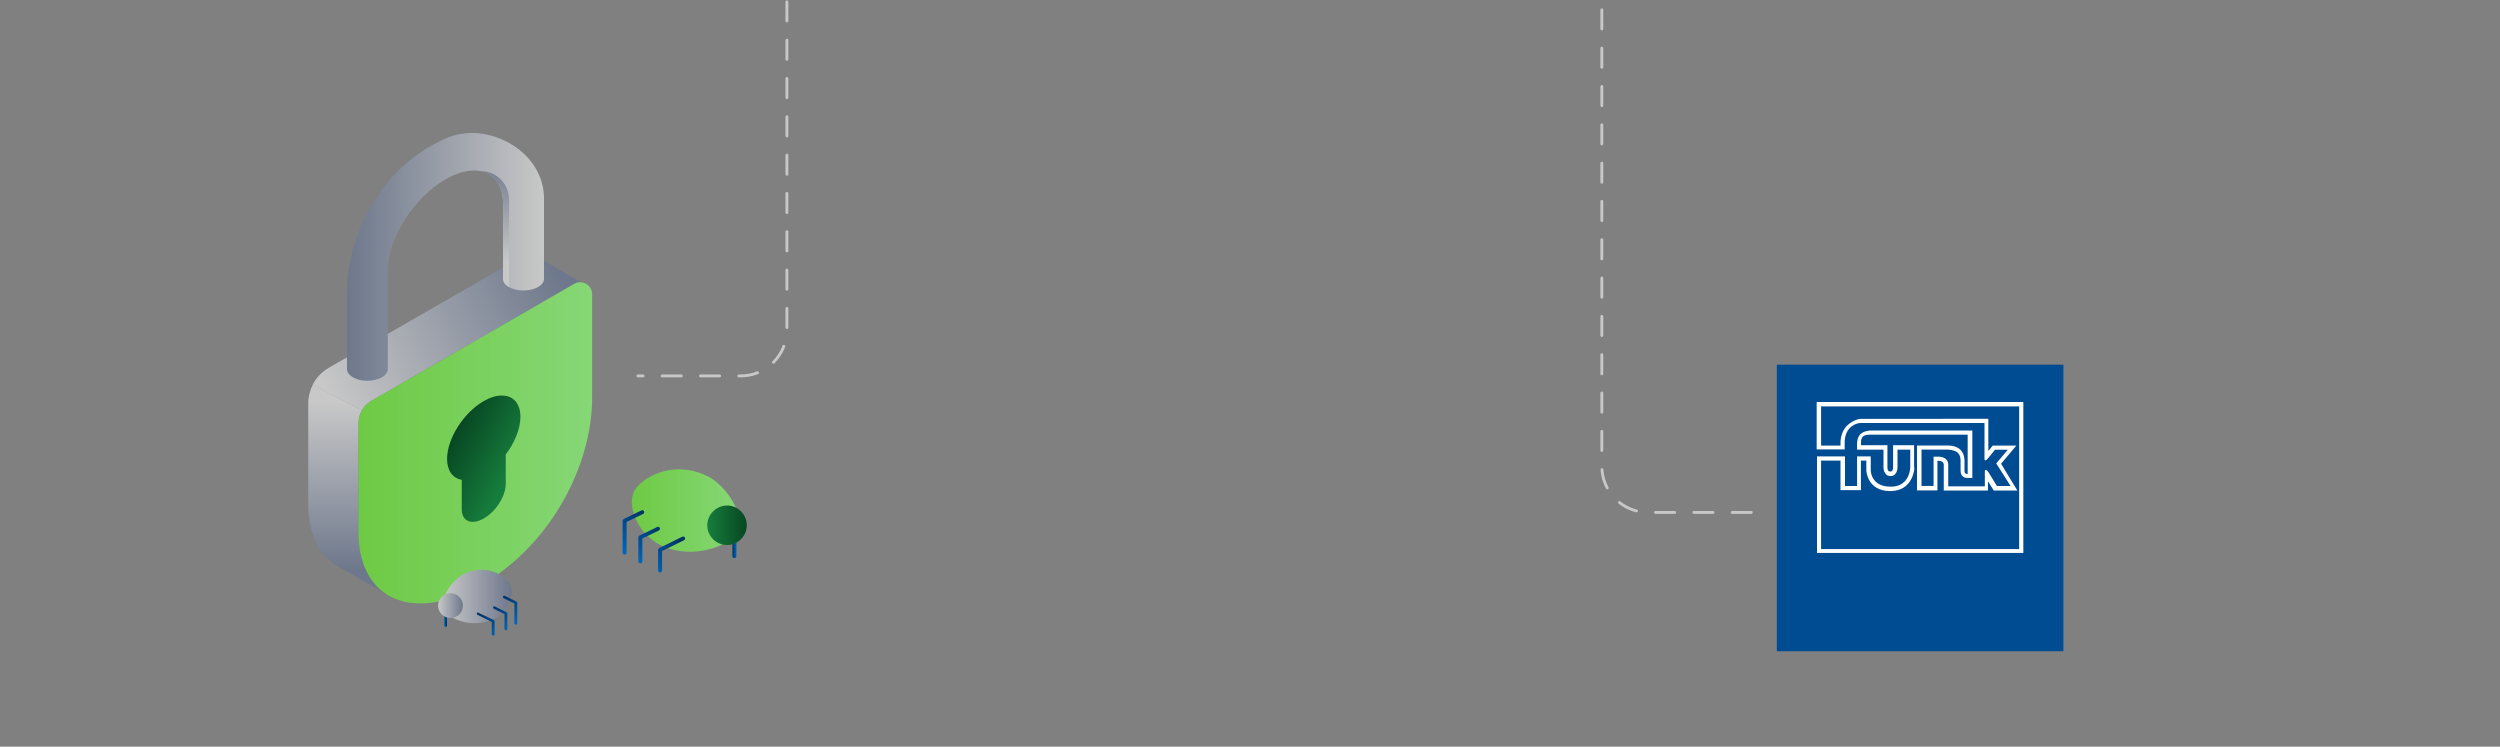<?xml version="1.0" encoding="utf-8"?>
<!-- Generator: Adobe Illustrator 22.0.0, SVG Export Plug-In . SVG Version: 6.00 Build 0)  -->
<svg version="1.0" id="Ebene_1" xmlns="http://www.w3.org/2000/svg" xmlns:xlink="http://www.w3.org/1999/xlink" x="0px" y="0px"
	 viewBox="0 0 3000 896" enable-background="new 0 0 3000 896" xml:space="preserve">
<rect x="0" y="0" width="3000" height="896" fill="#808080" stroke="none"/>
<path fill="none" stroke="#C8C8C8" stroke-width="3.449" stroke-linecap="round" stroke-linejoin="round" stroke-miterlimit="10" stroke-dasharray="22.991,22.991" d="
	M2101.6,614.9h-123.9c-30.7,0-55.5-24.8-55.5-55.5V0"/>
<path fill="none" stroke="#C8C8C8" stroke-width="3.449" stroke-linecap="round" stroke-linejoin="round" stroke-miterlimit="10" stroke-dasharray="22.991,22.991" d="
	M944.3,2.2v393.4c0,30.7-24.8,55.5-55.5,55.5H765.4"/>
<g>
	<g>
		<g>
			
				<linearGradient id="SVGID_2_" gradientUnits="userSpaceOnUse" x1="418.687" y1="383.692" x2="418.687" y2="182.662" gradientTransform="matrix(1 0 0 1 0 300)">
				<stop  offset="0" style="stop-color:#6E788C"/>
				<stop  offset="1" style="stop-color:#C8C8C8"/>
			</linearGradient>
			<path id="SVGID_1_" fill="url(#SVGID_2_)" d="M369.9,484v120c0,39.9,15.7,66.9,41.3,78.9l0,0l56.2,32.4l0,0
				c-23.2-12.8-37.2-39.1-37.2-76.9V507.9c0-5.4,1.4-10.7,4-15.3l-58.7-31.2C371.9,468.3,369.9,476,369.9,484"/>
		</g>
	</g>
	<g>
		<g>
			
				<linearGradient id="SVGID_3_" gradientUnits="userSpaceOnUse" x1="671.065" y1="27.527" x2="391.186" y2="172.439" gradientTransform="matrix(1 0 0 1 0 300)">
				<stop  offset="0" style="stop-color:#6E788C"/>
				<stop  offset="1" style="stop-color:#C8C8C8"/>
			</linearGradient>
			<path id="SVGID_4_" fill="url(#SVGID_3_)" d="M623.5,309.7l-229,131.7c-8.4,4.8-14.9,11.8-19.2,20.1l58.7,31.2
				c2.6-4.7,6.7-8.7,11.5-11.6l243.4-140.4c3.1-1.7,6.3-2.3,9.4-1.7l-51.3-29.2c-3.7-2.1-7.7-3.1-11.8-3.1
				C631.4,306.5,627.2,307.5,623.5,309.7"/>
		</g>
	</g>
	<g>
		<g>
			
				<linearGradient id="SVGID_5_" gradientUnits="userSpaceOnUse" x1="430.183" y1="231.378" x2="710.554" y2="231.378" gradientTransform="matrix(1 0 0 1 0 300)">
				<stop  offset="0" style="stop-color:#6ECA44"/>
				<stop  offset="1" style="stop-color:#86D776"/>
			</linearGradient>
			<path id="SVGID_7_" fill="url(#SVGID_5_)" d="M689.1,340.6L445.7,481c-4.8,2.8-8.9,6.9-11.5,11.6c-2.6,4.6-4,9.9-4,15.3v130.5
				c0,37.7,14.1,64,37.2,76.9c27.2,14.9,66.9,11.4,111.2-14.1c82-47.4,132-142.4,132-224.4V353c0-7.5-5.5-13.1-12.1-14.1
				c-0.8-0.1-1.5-0.2-2.3-0.2C693.8,338.7,691.4,339.2,689.1,340.6"/>
		</g>
	</g>
	<g>
		<g>
			
				<linearGradient id="SVGID_6_" gradientUnits="userSpaceOnUse" x1="613.704" y1="265.248" x2="543.052" y2="227.286" gradientTransform="matrix(1 0 0 1 0 300)">
				<stop  offset="0" style="stop-color:#167E3D"/>
				<stop  offset="1" style="stop-color:#084823"/>
			</linearGradient>
			<path id="SVGID_10_" fill="url(#SVGID_6_)" d="M580.5,481.3c-24.3,14-44,45.1-44,69.4c0,14.4,6.9,23.2,17.6,25.1V611
				c0,14.6,11.8,19.5,26.4,11.2s26.4-27,26.4-41.6v-35.2c10.7-14.1,17.6-30.9,17.6-45.3c0-16.3-8.9-25.4-22.1-25.4
				C596.1,474.5,588.6,476.7,580.5,481.3"/>
		</g>
	</g>
	<g>
		<g>
			
				<linearGradient id="SVGID_8_" gradientUnits="userSpaceOnUse" x1="416.274" y1="8.319" x2="652.852" y2="8.319" gradientTransform="matrix(1 0 0 1 0 300)">
				<stop  offset="0" style="stop-color:#6E788C"/>
				<stop  offset="1" style="stop-color:#C8C8C8"/>
			</linearGradient>
			<path id="SVGID_13_" fill="url(#SVGID_8_)" d="M534.6,166.2c-43.8,20-66.6,45.4-87.9,79.1c-21.4,33.8-30.3,74.7-30.3,107.4v90.1
				c0,3.7,2.4,7.2,7.2,10c2.5,1.5,5.4,2.5,8.5,3.2c2.6,0.6,5.5,0.9,8.4,0.9h0.1c6.3,0,12.8-1.4,17.6-4.1c4.9-2.9,7.4-6.6,7.2-10.2
				c0-0.1,0-0.1,0-0.2V324.4c0-19.1,7.7-40.8,20.2-60.6c12.5-19.8,29.8-37.5,48.9-48.5c16.4-9.5,31.5-12.4,43.5-9.8l0,0
				c6.4,1.5,12,4.7,16.2,9.4c6.1,6.8,9.5,16.8,9.5,29.5v90.1c0,3.7,2.4,7.2,7.2,10c2.5,1.5,5.4,2.5,8.5,3.2c2.6,0.6,5.5,0.9,8.4,0.9
				c6.4,0.1,12.9-1.3,17.8-4.1s7.4-6.6,7.2-10.2l0,0v-95.8c0-25.3-12.9-46.2-31.4-60.1c-16-12.1-36.2-18.9-55.8-18.9
				C554.9,159.8,544.3,161.9,534.6,166.2"/>
		</g>
	</g>
	<g>
		<g>
			
				<linearGradient id="SVGID_9_" gradientUnits="userSpaceOnUse" x1="594.509" y1="-108.435" x2="594.509" y2="14.7" gradientTransform="matrix(1 0 0 1 0 300)">
				<stop  offset="0" style="stop-color:#6E788C"/>
				<stop  offset="1" style="stop-color:#C8C8C8"/>
			</linearGradient>
			<path id="SVGID_16_" fill="url(#SVGID_9_)" d="M594.2,215c6.1,6.8,9.5,16.8,9.5,29.5v90.1c0,3.7,2.4,7.2,7.2,10v-105
				c0-18.4-14.6-33.6-33-34.3C584.5,207,590,210.3,594.2,215"/>
		</g>
	</g>
</g>
<g>
	<polygon fill="#004C92" points="2132.2,437.6 2132.2,781.5 2476.1,781.5 2476.1,437.6 	"/>
	<path fill="#FFFFFF" d="M2292.3,561v-21.4l0,0h-15.3V561c0,0,0,10.3-8.4,10.3c-8.4,0-8.4-10.3-8.4-10.3v-21.4l0,0h-31.7v-5
		c0,0-0.8-8.8,3.8-13.4c4.6-4.6,12.6-4.6,12.6-4.6h121.9l0,0v56.9l0,0l0,0h-5.3c0,0-8.8,1.1-8.8-8.8c0-9.9,0-11.8,0-11.8
		s0.4-6.1-3.4-9.6c-3.4-3.4-11.8-3.8-11.8-3.8h-31.7l0,0v43.6l0,0h14.5l0,0v-34.8V548h5c0,0,12.6-0.8,12.6,9.6c0,10.7,0,26,0,26l0,0
		h43.9l0,0c0,0,0-11.8,0-18c0-4.6,4.2,0.8,4.2,0.8l10.3,16.8l0,0h16.4l0,0l-17.2-27.1l0,0l13.8-16.4l0,0H2394l0,0l-8.4,10.3
		c0,0-4.2,5.3-4.2,0.4c0-5,0-42.8,0-42.8l0,0h-148.3c0,0-6.9-0.4-13.4,6.1c-6.5,6.5-6.1,17.2-6.1,17.2v8.4H2180v-56.9h248v181.1
		h-247.6V547.7h33.6l0,0v35.5l0,0h14.5l0,0v-35.5h16.4v16.8c0,0,0,19.5,23.7,19.5C2292,584.3,2292.3,561,2292.3,561L2292.3,561
		L2292.3,561z M2297.3,561.4c0,0-1.1,27.9-29,27.9c-27.9,0-28.7-24.8-28.7-24.8v-11.8l0,0h-6.5v35.5l0,0h-24.5v-35.5l0,0h-23.3
		v106.2H2423V487.7h-237.7v47h23.3v-3.4c0,0-0.4-12.2,7.6-20.3c8-8,16.8-8.4,16.8-8.4H2381h5v38.6l0,0l5.3-6.5l0,0h28.3l-18.3,21.8
		l0,0l19.5,32.1l0,0h-28.3l0,0l-6.9-11.1l0,0v11.1h-53.1l0,0c0,0,0-25.6,0-31s-7.6-4.6-7.6-4.6v35.5l0,0h-24.5l0,0v-53.9l0,0h36.7
		c0,0,9.9-0.4,15.3,5s5,13.4,5,13.4s0,6.9,0,11.8c0,5,3.8,3.8,3.8,3.8v-47l0,0h-116.5c0,0-6.5-0.4-9.2,2.3s-2.3,6.9-2.3,6.9v3.4l0,0
		h31.7v0.4v26c0,0-0.4,5.3,3.4,5.3c3.8,0,3.4-5.3,3.4-5.3v-26v-0.4h25.2l0,0v27.1H2297.3L2297.3,561.4L2297.3,561.4z"/>
</g>
<g>
	<g>
		
			<linearGradient id="SVGID_11_" gradientUnits="userSpaceOnUse" x1="733.187" y1="155.637" x2="861.209" y2="155.637" gradientTransform="matrix(1 0 0 -1 25 768.276)">
			<stop  offset="0" style="stop-color:#6ECA44"/>
			<stop  offset="1" style="stop-color:#86D776"/>
		</linearGradient>
		<path id="SVGID_72_" fill="url(#SVGID_11_)" d="M778.4,573.1c-3.8,2.1-7.2,4.8-10.3,7.5c-0.3,0.3-0.7,0.7-1,1
			c-10.3,9.3-10.3,21.9-6.9,33.6c6.2,21.6,23.7,38.1,45.3,43.9c15.1,4.1,35,5.1,56.9-3.8c9.9-4.1,16.1-9.3,19.9-15.4
			c14.1-23.7-12.7-57.9-32.6-68.2l-1-0.3c-10.6-5.5-22.3-8.2-33.9-8.2C802.4,563.1,789.7,566.5,778.4,573.1"/>
	</g>
</g>
<g>
	<g>
		
			<linearGradient id="SVGID_12_" gradientUnits="userSpaceOnUse" x1="853.858" y1="122.195" x2="858.533" y2="122.195" gradientTransform="matrix(1 0 0 -1 25 768.276)">
			<stop  offset="0" style="stop-color:#003366"/>
			<stop  offset="1" style="stop-color:#0066BA"/>
		</linearGradient>
		<path id="SVGID_75_" fill="url(#SVGID_12_)" d="M878.9,624.8v42.5c0,1.4,1,2.4,2.4,2.4c1.4,0,2.4-1,2.4-2.4v-42.5
			c0-1.4-1-2.4-2.4-2.4C879.9,622.8,878.9,623.8,878.9,624.8"/>
	</g>
</g>
<g>
	<g>
		
			<linearGradient id="SVGID_14_" gradientUnits="userSpaceOnUse" x1="823.543" y1="137.966" x2="870.527" y2="137.966" gradientTransform="matrix(1 0 0 -1 25 768.276)">
			<stop  offset="0" style="stop-color:#167E3D"/>
			<stop  offset="1" style="stop-color:#084823"/>
		</linearGradient>
		<path id="SVGID_78_" fill="url(#SVGID_14_)" d="M848.7,630.3c0,13,10.6,23.7,23.7,23.7c13,0,23.7-10.6,23.7-23.7
			c0-13-10.6-23.7-23.7-23.7C859.3,606.7,848.7,617.6,848.7,630.3"/>
	</g>
</g>
<g>
	<g>
		
			<linearGradient id="SVGID_15_" gradientUnits="userSpaceOnUse" x1="787.795" y1="122.121" x2="756.883" y2="83.095" gradientTransform="matrix(1 0 0 -1 25 768.276)">
			<stop  offset="0" style="stop-color:#003366"/>
			<stop  offset="1" style="stop-color:#0066BA"/>
		</linearGradient>
		<path id="SVGID_81_" fill="url(#SVGID_15_)" d="M818.9,644l-27.8,13.7c-0.7,0.3-1.4,1.4-1.4,2.1v24.7c0,1.4,1,2.4,2.4,2.4
			c1.4,0,2.4-1,2.4-2.4v-23.3l26.4-13c1-0.7,1.7-2.1,1-3.1c-0.3-0.7-1.4-1.4-2.1-1.4C819.5,643.7,819.2,644,818.9,644"/>
	</g>
</g>
<g>
	<g>
		
			<linearGradient id="SVGID_17_" gradientUnits="userSpaceOnUse" x1="765.956" y1="137.443" x2="735.044" y2="98.416" gradientTransform="matrix(1 0 0 -1 25 768.276)">
			<stop  offset="0" style="stop-color:#003366"/>
			<stop  offset="1" style="stop-color:#0066BA"/>
		</linearGradient>
		<path id="SVGID_84_" fill="url(#SVGID_17_)" d="M788.7,632.4l-21.3,10.3c-0.7,0.3-1.4,1.4-1.4,2.1v28.8c0,1.4,1,2.4,2.4,2.4
			s2.4-1,2.4-2.4v-27.4l19.9-9.6c1-0.7,1.7-2.1,1-3.1c-0.3-0.7-1.4-1.4-2.1-1.4C789.4,632,789,632,788.7,632.4"/>
	</g>
</g>
<g>
	<g>
		
			<linearGradient id="SVGID_18_" gradientUnits="userSpaceOnUse" x1="747.134" y1="152.742" x2="716.222" y2="113.715" gradientTransform="matrix(1 0 0 -1 25 768.276)">
			<stop  offset="0" style="stop-color:#003366"/>
			<stop  offset="1" style="stop-color:#0066BA"/>
		</linearGradient>
		<path id="SVGID_87_" fill="url(#SVGID_18_)" d="M769.8,612.5l-21.3,10.3c-0.7,0.3-1.4,1.4-1.4,2.1v38.1c0,1.4,1,2.4,2.4,2.4
			c1.4,0,2.4-1,2.4-2.4v-36.7l19.9-9.6c1-0.7,1.7-2.1,1-3.1c-0.3-0.7-1.4-1.4-2.1-1.4C770.5,612.1,770.2,612.1,769.8,612.5"/>
	</g>
</g>
<g>
	<g>
		
			<linearGradient id="SVGID_19_" gradientUnits="userSpaceOnUse" x1="1424.769" y1="52.534" x2="1507.055" y2="52.534" gradientTransform="matrix(-1 0 0 -1 2038.559 768.276)">
			<stop  offset="0" style="stop-color:#6E788C"/>
			<stop  offset="1" style="stop-color:#C8C8C8"/>
		</linearGradient>
		<path id="SVGID_90_" fill="url(#SVGID_19_)" d="M600.6,690.1c2.6,1.3,4.7,3,6.8,5.1c0.4,0.4,0.4,0.4,0.9,0.9
			c6.4,6,6.8,14.1,4.7,21.7c-3.8,14.1-15.3,24.7-29,28.1c-9.8,2.6-22.6,3.4-36.6-2.6c-6.4-2.6-10.2-6-12.8-9.8
			c-8.9-14.9,8.1-37,20.9-43.9l0.4-0.4c6.8-3.4,14.5-5.5,21.7-5.5C585.3,683.7,593.4,685.8,600.6,690.1"/>
	</g>
</g>
<g>
	<g>
		
			<linearGradient id="SVGID_20_" gradientUnits="userSpaceOnUse" x1="1502.4" y1="31.367" x2="1505.406" y2="31.367" gradientTransform="matrix(-1 0 0 -1 2038.559 768.276)">
			<stop  offset="0" style="stop-color:#003366"/>
			<stop  offset="1" style="stop-color:#0066BA"/>
		</linearGradient>
		<path id="SVGID_93_" fill="url(#SVGID_20_)" d="M536.4,723.3v27.3c0,0.9-0.9,1.7-1.7,1.7s-1.7-0.9-1.7-1.7v-27.3
			c0-0.9,0.9-1.7,1.7-1.7C535.5,722,536.4,722.4,536.4,723.3"/>
	</g>
</g>
<g>
	<g>
		
			<linearGradient id="SVGID_21_" gradientUnits="userSpaceOnUse" x1="1482.91" y1="41.586" x2="1513.119" y2="41.586" gradientTransform="matrix(-1 0 0 -1 2038.559 768.276)">
			<stop  offset="0" style="stop-color:#6E788C"/>
			<stop  offset="1" style="stop-color:#C8C8C8"/>
		</linearGradient>
		<path id="SVGID_96_" fill="url(#SVGID_21_)" d="M555.5,726.7c0,8.5-6.8,14.9-14.9,14.9c-8.5,0-14.9-6.8-14.9-14.9
			c0-8.1,6.8-14.9,14.9-14.9C548.7,711.8,555.5,718.6,555.5,726.7"/>
	</g>
</g>
<g>
	<g>
		
			<linearGradient id="SVGID_22_" gradientUnits="userSpaceOnUse" x1="1459.913" y1="31.351" x2="1440.038" y2="6.259" gradientTransform="matrix(-1 0 0 -1 2038.559 768.276)">
			<stop  offset="0" style="stop-color:#003366"/>
			<stop  offset="1" style="stop-color:#0066BA"/>
		</linearGradient>
		<path id="SVGID_99_" fill="url(#SVGID_22_)" d="M574.7,735.6l17.9,8.5c0.4,0.4,0.9,0.9,0.9,1.3v15.8c0,0.9-0.9,1.7-1.7,1.7
			c-0.9,0-1.7-0.9-1.7-1.7v-14.9l-17-8.5c-0.9-0.4-0.9-1.3-0.9-2.1c0.4-0.4,0.9-0.9,1.3-0.9C574.2,735.6,574.7,735.6,574.7,735.6"/>
	</g>
</g>
<g>
	<g>
		
			<linearGradient id="SVGID_23_" gradientUnits="userSpaceOnUse" x1="1446.043" y1="41.068" x2="1426.167" y2="15.975" gradientTransform="matrix(-1 0 0 -1 2038.559 768.276)">
			<stop  offset="0" style="stop-color:#003366"/>
			<stop  offset="1" style="stop-color:#0066BA"/>
		</linearGradient>
		<path id="SVGID_102_" fill="url(#SVGID_23_)" d="M594.3,728l13.6,6.8c0.4,0.4,0.9,0.9,0.9,1.3v18.7c0,0.9-0.9,1.7-1.7,1.7
			c-0.9,0-1.7-0.9-1.7-1.7v-17.9l-12.8-6.4c-0.9-0.4-0.9-1.3-0.9-2.1c0.4-0.4,0.9-0.9,1.3-0.9C593.8,728,593.8,728,594.3,728"/>
	</g>
</g>
<g>
	<g>
		
			<linearGradient id="SVGID_24_" gradientUnits="userSpaceOnUse" x1="1434.072" y1="50.8" x2="1414.197" y2="25.707" gradientTransform="matrix(-1 0 0 -1 2038.559 768.276)">
			<stop  offset="0" style="stop-color:#003366"/>
			<stop  offset="1" style="stop-color:#0066BA"/>
		</linearGradient>
		<path id="SVGID_105_" fill="url(#SVGID_24_)" d="M606.2,715.2l13.6,6.8c0.4,0.4,0.9,0.9,0.9,1.3V748c0,0.9-0.9,1.7-1.7,1.7
			s-1.7-0.9-1.7-1.7v-23.8l-12.8-6.4c-0.9-0.4-0.9-1.3-0.9-2.1c0.4-0.4,0.9-0.9,1.3-0.9C605.8,715.2,606.2,715.2,606.2,715.2"/>
	</g>
</g>
</svg>
